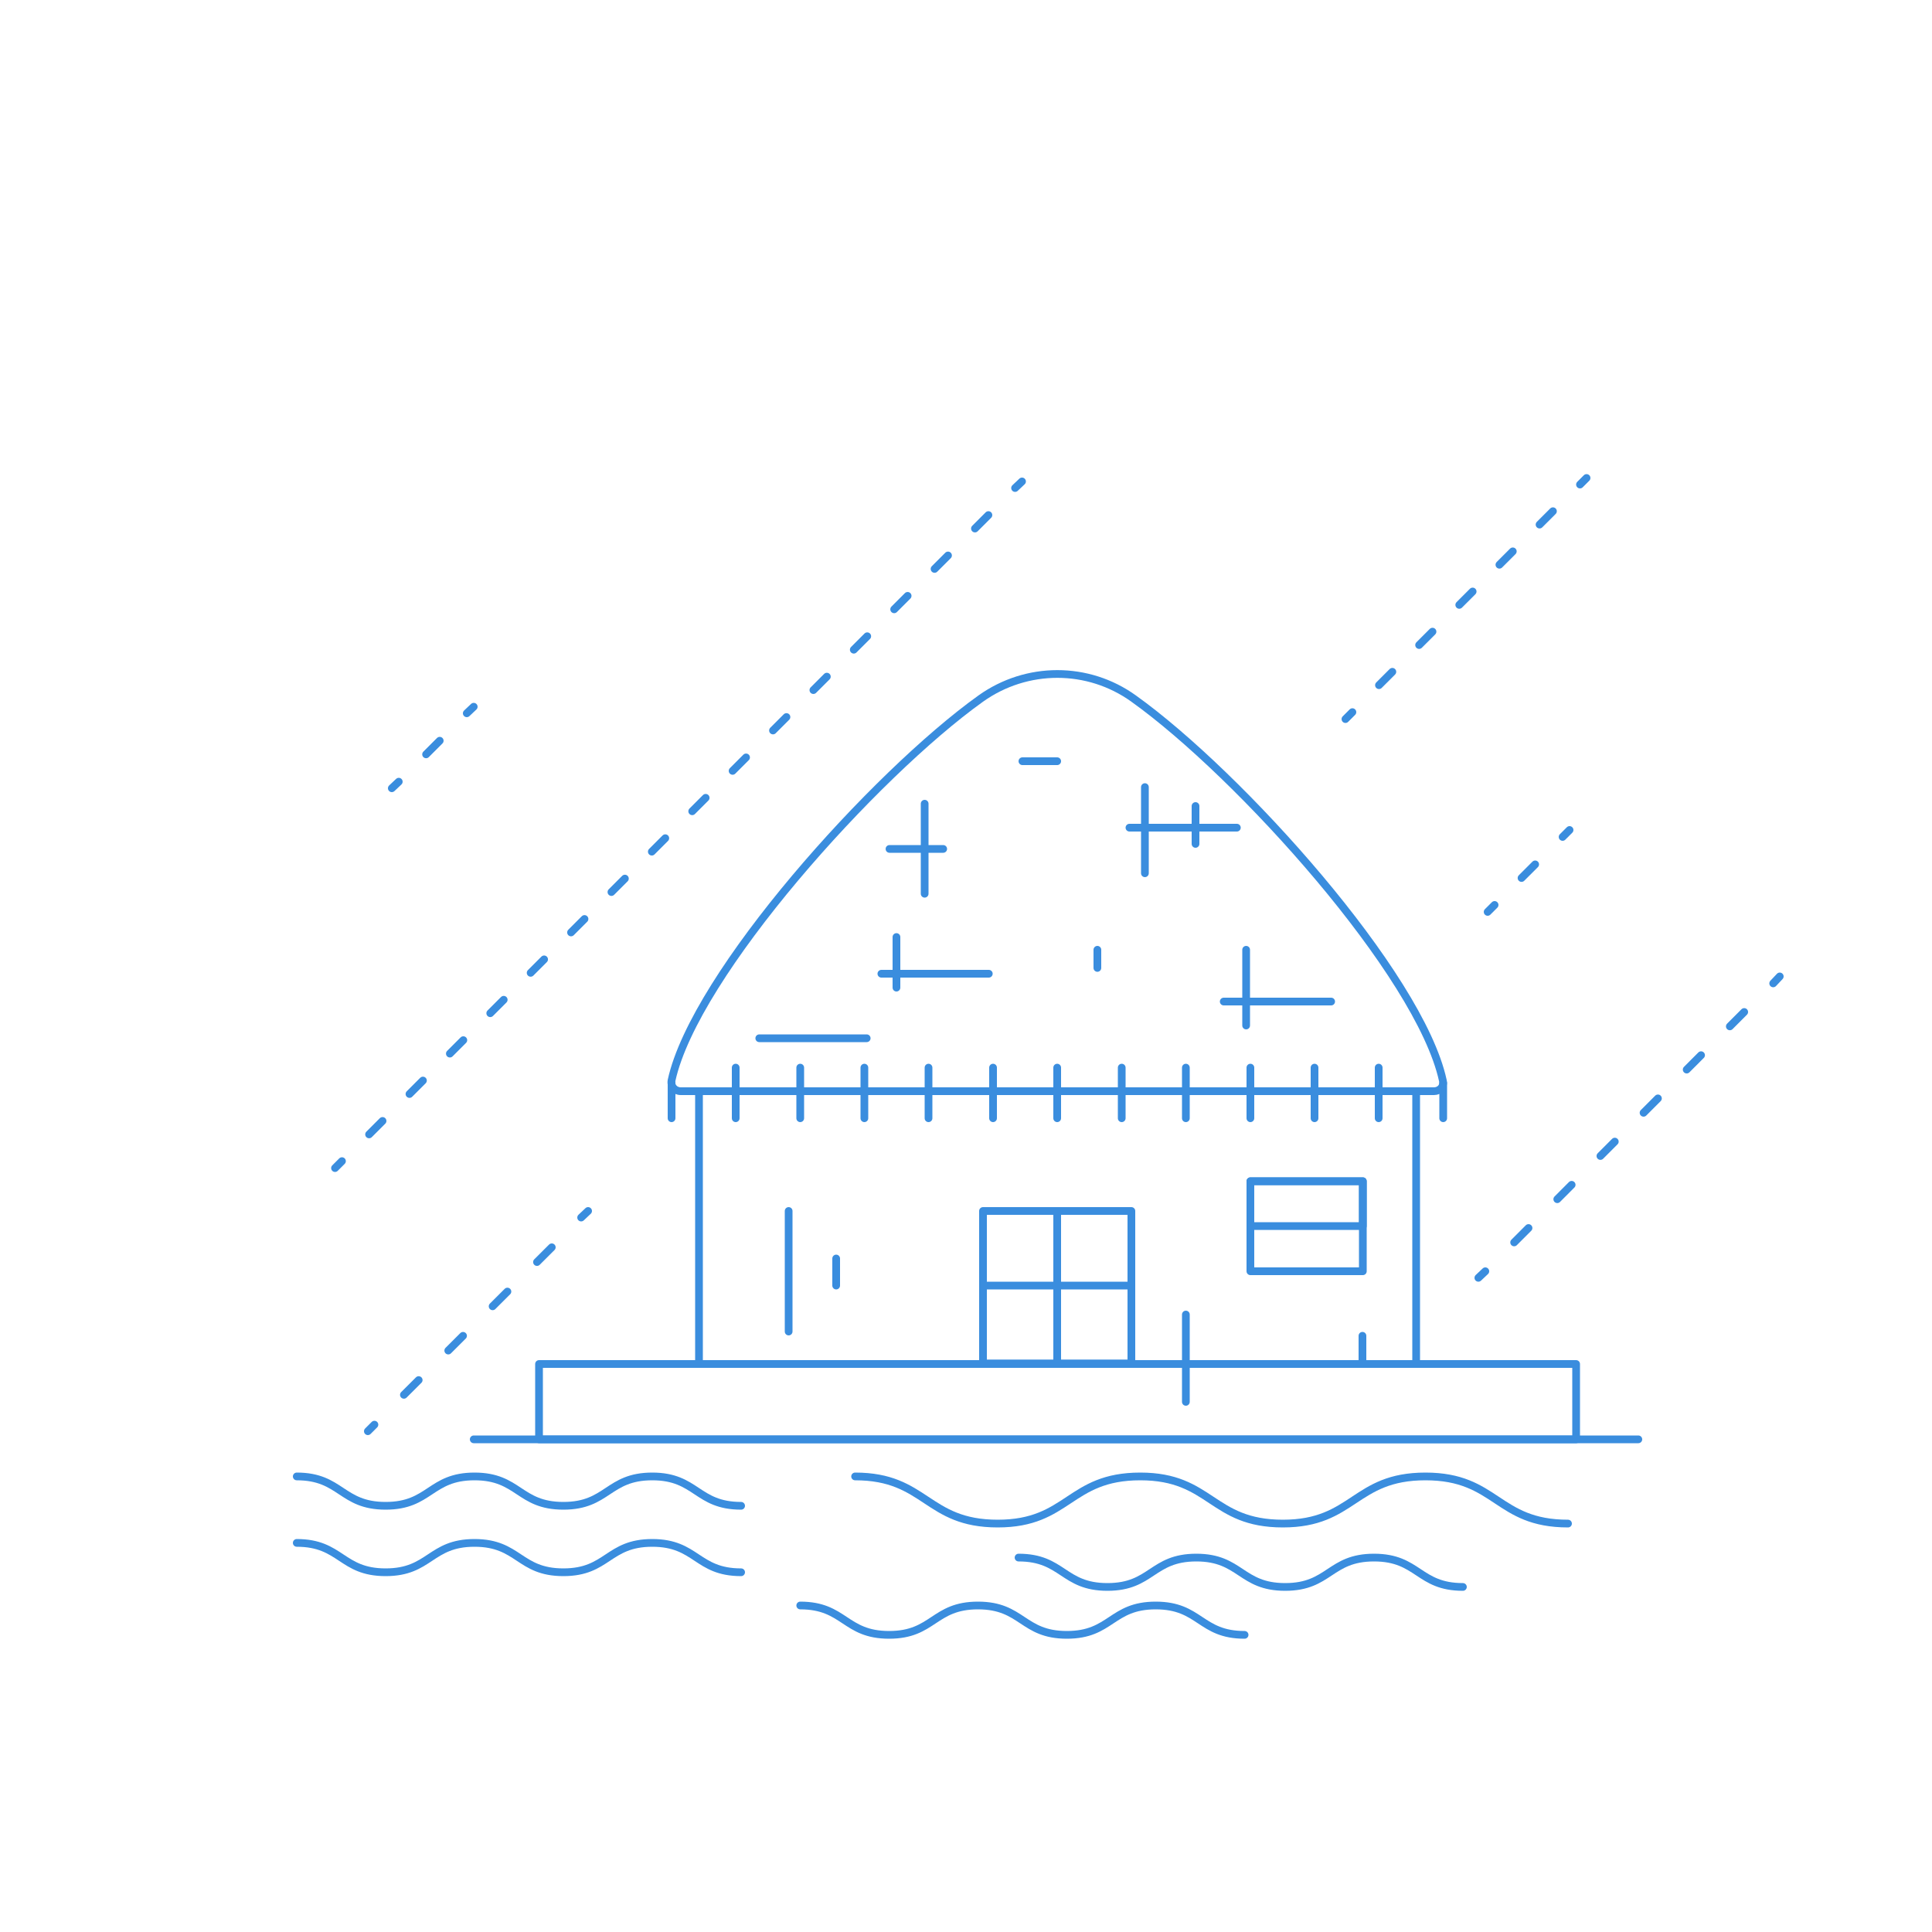 <?xml version="1.0" encoding="utf-8"?>
<!-- Generator: Adobe Illustrator 22.0.0, SVG Export Plug-In . SVG Version: 6.00 Build 0)  -->
<svg version="1.1" id="Layer_1" xmlns="http://www.w3.org/2000/svg" xmlns:xlink="http://www.w3.org/1999/xlink" x="0px" y="0px"
	 viewBox="0 0 500 500" style="enable-background:new 0 0 500 500;" xml:space="preserve">
<style type="text/css">
	.st0{fill:none;stroke:#3A8DDE;stroke-width:2;stroke-linecap:round;stroke-miterlimit:10;}
	.st1{fill:none;stroke:#3A8DDE;stroke-width:2;stroke-linecap:round;stroke-miterlimit:10;stroke-dasharray:4.898,9.796;}
	.st2{fill:none;stroke:#3A8DDE;stroke-width:2;stroke-linecap:round;stroke-miterlimit:10;stroke-dasharray:5.406,10.812;}
	.st3{fill:none;stroke:#3A8DDE;stroke-width:2;stroke-linecap:round;stroke-miterlimit:10;stroke-dasharray:4.928,9.855;}
	.st4{fill:none;stroke:#3A8DDE;stroke-width:2;stroke-linecap:round;stroke-miterlimit:10;stroke-dasharray:5.267,10.534;}
	.st5{fill:none;stroke:#3A8DDE;stroke-width:2;stroke-linecap:round;stroke-miterlimit:10;stroke-dasharray:4.99,9.98;}
	.st6{fill:none;stroke:#3A8DDE;stroke-width:2;stroke-linecap:round;stroke-linejoin:round;stroke-miterlimit:10;}
</style>
<g>
	<g>
		<line class="st0" x1="410.6" y1="123.7" x2="408.9" y2="125.4"/>
		<line class="st1" x1="401.9" y1="132.3" x2="353.4" y2="180.8"/>
		<line class="st0" x1="350" y1="184.3" x2="348.2" y2="186.1"/>
	</g>
</g>
<g>
	<g>
		<line class="st0" x1="152.2" y1="313.4" x2="150.4" y2="315.1"/>
		<line class="st2" x1="142.8" y1="322.8" x2="100.7" y2="364.8"/>
		<line class="st0" x1="96.9" y1="368.7" x2="95.2" y2="370.4"/>
	</g>
</g>
<g>
	<g>
		<line class="st0" x1="264.5" y1="124.6" x2="262.7" y2="126.3"/>
		<line class="st3" x1="255.8" y1="133.3" x2="92" y2="297.1"/>
		<line class="st0" x1="88.5" y1="300.5" x2="86.7" y2="302.3"/>
	</g>
</g>
<g>
	<g>
		<line class="st0" x1="460.6" y1="252.7" x2="458.9" y2="254.5"/>
		<line class="st4" x1="451.4" y1="261.9" x2="388.1" y2="325.3"/>
		<line class="st0" x1="384.4" y1="329" x2="382.6" y2="330.7"/>
	</g>
</g>
<g>
	<g>
		<line class="st0" x1="406.2" y1="214.8" x2="404.4" y2="216.6"/>
		<line class="st5" x1="397.3" y1="223.7" x2="390.3" y2="230.7"/>
		<line class="st0" x1="386.8" y1="234.2" x2="385" y2="236"/>
	</g>
</g>
<g>
	<g>
		<line class="st0" x1="122.6" y1="182.9" x2="120.8" y2="184.6"/>
		<line class="st5" x1="113.8" y1="191.7" x2="106.7" y2="198.8"/>
		<line class="st0" x1="103.2" y1="202.3" x2="101.4" y2="204"/>
	</g>
</g>
<g>
	<rect x="139.5" y="353" class="st6" width="268.4" height="19.5"/>
	<rect x="180.9" y="282.4" class="st6" width="185.6" height="70.6"/>
	<rect x="254.4" y="313.4" class="st6" width="38.4" height="39.5"/>
	<path class="st6" d="M371.1,282.4H176.2c-1.6,0-2.7-1.3-2.4-2.8c6-27.5,52.6-79.2,80-98.8c11.9-8.5,27.8-8.5,39.6,0
		c27.4,19.6,74,71.3,80,98.8C373.8,281.2,372.6,282.4,371.1,282.4z"/>
	<line class="st6" x1="196.5" y1="268.7" x2="224.3" y2="268.7"/>
	<line class="st6" x1="228.1" y1="252" x2="255.9" y2="252"/>
	<line class="st6" x1="316.7" y1="259.2" x2="344.5" y2="259.2"/>
	<line class="st6" x1="292.3" y1="214.2" x2="320.1" y2="214.2"/>
	<line class="st6" x1="230.2" y1="219.7" x2="244.1" y2="219.7"/>
	<line class="st6" x1="296.3" y1="203.7" x2="296.3" y2="226"/>
	<line class="st6" x1="239.3" y1="208" x2="239.3" y2="231.3"/>
	<line class="st6" x1="322.5" y1="245.8" x2="322.5" y2="265.4"/>
	<line class="st6" x1="284" y1="245.8" x2="284" y2="250.5"/>
	<line class="st6" x1="309.4" y1="208.6" x2="309.4" y2="218.4"/>
	<line class="st6" x1="232" y1="242.5" x2="232" y2="255.6"/>
	<line class="st6" x1="273.6" y1="197" x2="264.6" y2="197"/>
	<line class="st6" x1="173.8" y1="289.4" x2="173.8" y2="280.3"/>
	<line class="st6" x1="190.4" y1="289.4" x2="190.4" y2="276.3"/>
	<line class="st6" x1="207.1" y1="289.4" x2="207.1" y2="276.3"/>
	<line class="st6" x1="223.7" y1="289.4" x2="223.7" y2="276.3"/>
	<line class="st6" x1="240.3" y1="289.4" x2="240.3" y2="276.3"/>
	<line class="st6" x1="257" y1="289.4" x2="257" y2="276.3"/>
	<line class="st6" x1="273.6" y1="289.4" x2="273.6" y2="276.3"/>
	<line class="st6" x1="290.3" y1="289.4" x2="290.3" y2="276.3"/>
	<line class="st6" x1="306.9" y1="289.4" x2="306.9" y2="276.3"/>
	<line class="st6" x1="323.6" y1="289.4" x2="323.6" y2="276.3"/>
	<line class="st6" x1="340.2" y1="289.4" x2="340.2" y2="276.3"/>
	<line class="st6" x1="356.8" y1="289.4" x2="356.8" y2="276.3"/>
	<line class="st6" x1="373.5" y1="289.4" x2="373.5" y2="280.3"/>
	<g>
		<polyline class="st6" points="254.5,332.7 273.6,332.7 292.8,332.7 		"/>
		<polyline class="st6" points="254.5,352.9 273.6,352.9 292.8,352.9 		"/>
	</g>
	<polyline class="st6" points="273.6,352.9 273.6,339.9 273.6,326.3 273.6,313.4 	"/>
	<line class="st6" x1="424" y1="372.5" x2="122.6" y2="372.5"/>
	<line class="st6" x1="204.1" y1="313.4" x2="204.1" y2="344.6"/>
	<line class="st6" x1="216.4" y1="325.7" x2="216.4" y2="332.7"/>
	<line class="st6" x1="352.6" y1="345.7" x2="352.6" y2="352.7"/>
	<line class="st6" x1="306.9" y1="340.2" x2="306.9" y2="362.8"/>
	<rect x="323.6" y="305.7" class="st6" width="29.1" height="23.3"/>
	<rect x="323.6" y="305.7" class="st6" width="29.1" height="11.6"/>
	<path class="st6" d="M221.3,382.1c18.4,0,18.4,12.2,36.9,12.2c18.4,0,18.4-12.2,36.9-12.2c18.4,0,18.4,12.2,36.9,12.2
		c18.4,0,18.4-12.2,36.9-12.2s18.4,12.2,36.9,12.2"/>
	<path class="st6" d="M263.6,403.1c11.5,0,11.5,7.6,23,7.6s11.5-7.6,23-7.6s11.5,7.6,23,7.6s11.5-7.6,23-7.6s11.5,7.6,23,7.6"/>
	<path class="st6" d="M207.1,415.5c11.5,0,11.5,7.6,23,7.6s11.5-7.6,23-7.6s11.5,7.6,23,7.6s11.5-7.6,23-7.6s11.5,7.6,23,7.6"/>
	<path class="st6" d="M76.8,399.3c11.5,0,11.5,7.6,23,7.6s11.5-7.6,23-7.6s11.5,7.6,23,7.6s11.5-7.6,23-7.6s11.5,7.6,23,7.6"/>
	<path class="st6" d="M76.8,382.1c11.5,0,11.5,7.6,23,7.6s11.5-7.6,23-7.6s11.5,7.6,23,7.6s11.5-7.6,23-7.6s11.5,7.6,23,7.6"/>
</g>
</svg>
